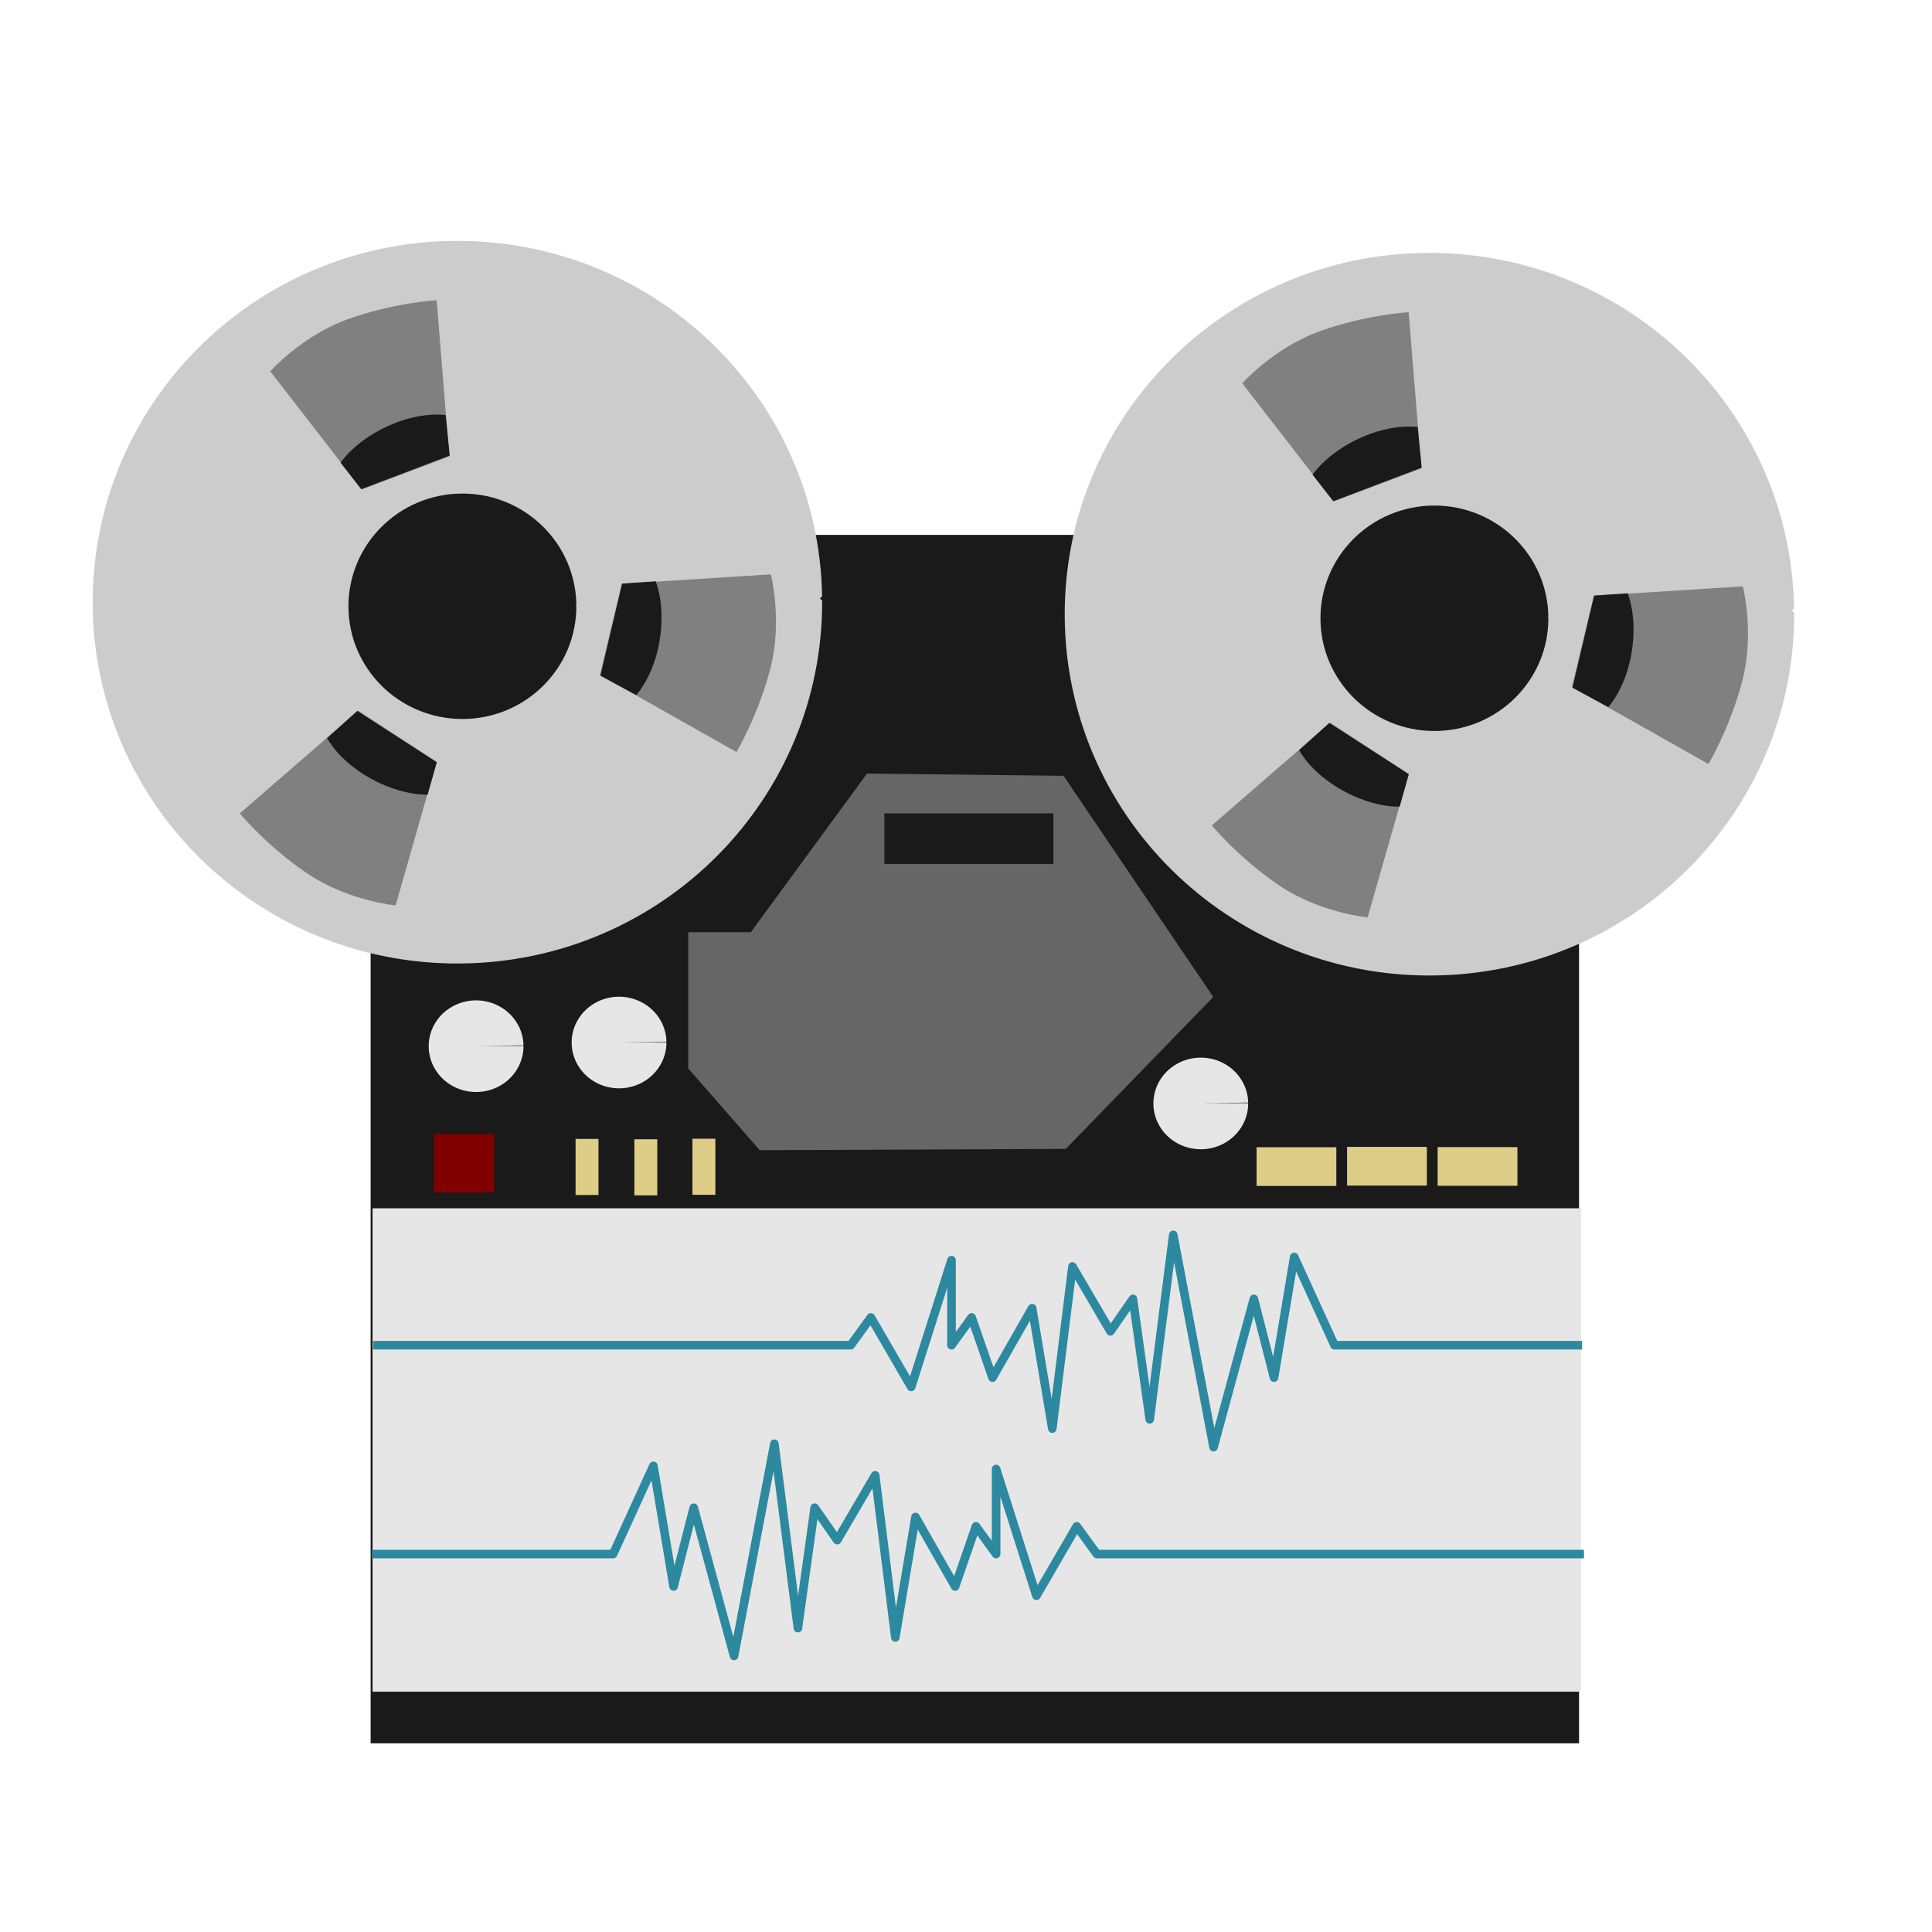 <?xml version="1.0" encoding="UTF-8" standalone="no"?>
<!-- Created using Karbon, part of Calligra: http://www.calligra.org/karbon -->

<svg
   xmlns:dc="http://purl.org/dc/elements/1.1/"
   xmlns:cc="http://creativecommons.org/ns#"
   xmlns:rdf="http://www.w3.org/1999/02/22-rdf-syntax-ns#"
   xmlns:svg="http://www.w3.org/2000/svg"
   xmlns="http://www.w3.org/2000/svg"
   xmlns:sodipodi="http://sodipodi.sourceforge.net/DTD/sodipodi-0.dtd"
   xmlns:inkscape="http://www.inkscape.org/namespaces/inkscape"
   width="512"
   height="512"
   id="svg2"
   version="1.1"
   inkscape:version="0.48.5 r10040"
   sodipodi:docname="audience.svg kopyası"
   viewBox="0 0 512 512">
  <sodipodi:namedview
     pagecolor="#ffffff"
     bordercolor="#666666"
     borderopacity="1"
     objecttolerance="10"
     gridtolerance="10"
     guidetolerance="10"
     inkscape:pageopacity="0"
     inkscape:pageshadow="2"
     inkscape:window-width="1366"
     inkscape:window-height="716"
     id="namedview10"
     showgrid="false"
     inkscape:zoom="0.57452426"
     inkscape:cx="-38.091182"
     inkscape:cy="215.71454"
     inkscape:window-x="0"
     inkscape:window-y="0"
     inkscape:window-maximized="1"
     inkscape:current-layer="svg2"
     inkscape:showpageshadow="false"
     borderlayer="true"
     units="px"
     showguides="false"
     inkscape:document-units="px">
    <sodipodi:guide
       position="1.9073486e-06,48"
       orientation="48,0"
       id="guide4062" />
    <sodipodi:guide
       position="1.9073486e-06,3.8146973e-06"
       orientation="0,48"
       id="guide4064" />
    <sodipodi:guide
       position="48,3.8146973e-06"
       orientation="-48,0"
       id="guide4066" />
    <sodipodi:guide
       position="48,48"
       orientation="0,-48"
       id="guide4068" />
    <sodipodi:guide
       position="4,44"
       orientation="40,0"
       id="guide4072" />
    <sodipodi:guide
       position="4,4"
       orientation="0,40"
       id="guide4074" />
    <sodipodi:guide
       position="44,4"
       orientation="-40,0"
       id="guide4076" />
    <sodipodi:guide
       position="44,44"
       orientation="0,-40"
       id="guide4078" />
    <sodipodi:guide
       position="15,33"
       orientation="18,0"
       id="guide4080" />
    <sodipodi:guide
       position="15,15"
       orientation="0,18"
       id="guide4082" />
    <sodipodi:guide
       position="33,15"
       orientation="-18,0"
       id="guide4084" />
    <sodipodi:guide
       position="33,33"
       orientation="0,-18"
       id="guide4086" />
    <inkscape:grid
       type="xygrid"
       id="grid3359" />
  </sodipodi:namedview>
  <defs
     id="defs4">
    <inkscape:path-effect
       effect="spiro"
       id="path-effect3794"
       is_visible="true" />
    <inkscape:path-effect
       effect="spiro"
       id="path-effect3794-1"
       is_visible="true" />
  </defs>
  <g
     id="g4113">
    <rect
       ry="0"
       y="141.752"
       x="98.219"
       height="320.248"
       width="320.248"
       id="rect3401"
       style="fill:#1a1a1a;fill-opacity:1;stroke:none" />
    <rect
       ry="0"
       y="320.214"
       x="98.736"
       height="128.099"
       width="320.248"
       id="rect3999"
       style="fill:#e6e6e6;fill-opacity:1;stroke:none" />
    <path
       sodipodi:nodetypes="ccccccccccccccccccccc"
       inkscape:connector-curvature="0"
       inkscape:original-d="m 98.553754,411.83875 63.925486,0 10.68437,-23.37743 5.34216,31.96963 5.34221,-20.86678 10.68435,39.27863 10.68436,-56.23965 6.23683,48.87491 4.44752,-31.91389 5.96832,8.5922 10.05824,-17.1844 5.34217,42.96101 5.34219,-31.91389 10.50494,18.41186 5.5216,-15.95695 5.34218,7.36475 0,-22.54054 10.68437,33.58765 10.68436,-18.41186 5.34219,7.36475 129.07876,0"
       inkscape:path-effect="#path-effect3794"
       id="path3792"
       d="m 98.554,411.839 63.925,0 10.684,-23.377 5.342,31.97 5.342,-20.867 10.684,39.279 10.684,-56.24 6.237,48.875 4.448,-31.914 5.968,8.592 10.058,-17.184 5.342,42.961 5.342,-31.914 10.505,18.412 5.522,-15.957 5.342,7.365 0,-22.541 10.684,33.588 10.684,-18.412 5.342,7.365 129.079,0"
       style="fill:none;stroke:#2c89a0;stroke-width:2.276;stroke-linecap:butt;stroke-linejoin:round;stroke-miterlimit:4;stroke-opacity:1;stroke-dasharray:none" />
    <g
       transform="matrix(0.962,0,0,0.962,9.569,5.984)"
       id="g3918">
      <path
         sodipodi:type="arc"
         style="fill:#cccccc;fill-opacity:1;stroke:#cccccc;stroke-width:26;stroke-linecap:butt;stroke-linejoin:bevel;stroke-miterlimit:4;stroke-opacity:1;stroke-dasharray:none"
         id="path3793"
         sodipodi:cx="115.2584"
         sodipodi:cy="122.405"
         sodipodi:rx="86.974129"
         sodipodi:ry="93.338089"
         d="m 202.232,121.984 c 0.217,51.549 -38.547,93.526 -86.581,93.758 C 67.617,215.975 28.502,174.375 28.285,122.826 28.068,71.277 66.832,29.3 114.866,29.068 c 47.637,-0.231 86.583,40.708 87.355,91.825 L 115.258,122.405 z"
         sodipodi:start="6.2786748"
         sodipodi:end="12.550167"
         transform="matrix(1.005,0,0,0.936,0.229,45.102)" />
      <path
         sodipodi:type="arc"
         style="fill:#1a1a1a;fill-opacity:1;stroke:#1a1a1a;stroke-width:26;stroke-linecap:butt;stroke-linejoin:bevel;stroke-miterlimit:4;stroke-opacity:1;stroke-dasharray:none"
         id="path3793-7"
         sodipodi:cx="115.2584"
         sodipodi:cy="122.405"
         sodipodi:rx="86.974129"
         sodipodi:ry="93.338089"
         d="m 202.232,121.984 c 0.217,51.549 -38.547,93.526 -86.581,93.758 C 67.617,215.975 28.502,174.375 28.285,122.826 28.068,71.277 66.832,29.3 114.866,29.068 c 47.637,-0.231 86.583,40.708 87.355,91.825 L 115.258,122.405 z"
         sodipodi:start="6.2786748"
         sodipodi:end="12.550167"
         transform="matrix(0.314,0,0,0.292,81.245,125.052)" />
      <path
         style="fill:#808080;stroke:none"
         d="m 89.693,128.6 24.142,-9.097 -3.499,-43.036 c 0,0 -11.879,0.705 -24.492,5.248 -12.612,4.543 -21.343,14.345 -21.343,14.345 z"
         id="path3847"
         inkscape:connector-curvature="0"
         sodipodi:nodetypes="ccczcc" />
      <path
         style="fill:#1a1a1a;stroke:none"
         d="m 89.569,128.548 24.369,-9.278 -1.113,-11.133 c 0,0 -6.734,-1.183 -15.97,3.038 -9.236,4.221 -12.976,10.075 -12.976,10.075 z"
         id="path3867"
         inkscape:connector-curvature="0"
         sodipodi:nodetypes="ccczcc" />
      <g
         id="g3890"
         transform="matrix(-0.476,-0.648,0.648,-0.476,200.564,262.113)">
        <path
           sodipodi:nodetypes="ccczcc"
           inkscape:connector-curvature="0"
           id="path3847-3"
           d="m 125.039,-47.376 30.025,-11.314 -4.351,-53.523 c 0,0 -14.774,0.877 -30.46,6.527 -15.686,5.65 -26.544,17.841 -26.544,17.841 z"
           style="fill:#808080;stroke:none" />
        <path
           sodipodi:nodetypes="ccczcc"
           inkscape:connector-curvature="0"
           id="path3867-5"
           d="m 124.885,-47.441 30.308,-11.538 -1.385,-13.846 c 0,0 -8.375,-1.471 -19.862,3.778 -11.487,5.249 -16.138,12.53 -16.138,12.53 z"
           style="fill:#1a1a1a;stroke:none" />
      </g>
      <g
         id="g3890-6"
         transform="matrix(-0.451,0.666,-0.666,-0.451,186.173,49.97)">
        <path
           sodipodi:nodetypes="ccczcc"
           inkscape:connector-curvature="0"
           id="path3847-3-2"
           d="m 125.039,-47.376 30.025,-11.314 -4.351,-53.523 c 0,0 -14.774,0.877 -30.46,6.527 -15.686,5.65 -26.544,17.841 -26.544,17.841 z"
           style="fill:#808080;stroke:none" />
        <path
           sodipodi:nodetypes="ccczcc"
           inkscape:connector-curvature="0"
           id="path3867-5-9"
           d="m 124.885,-47.441 30.308,-11.538 -1.385,-13.846 c 0,0 -8.375,-1.471 -19.862,3.778 -11.487,5.249 -16.138,12.53 -16.138,12.53 z"
           style="fill:#1a1a1a;stroke:none" />
      </g>
    </g>
    <g
       transform="matrix(0.962,0,0,0.962,267.162,9.166)"
       id="g3918-1">
      <path
         sodipodi:type="arc"
         style="fill:#cccccc;fill-opacity:1;stroke:#cccccc;stroke-width:26;stroke-linecap:butt;stroke-linejoin:bevel;stroke-miterlimit:4;stroke-opacity:1;stroke-dasharray:none"
         id="path3793-2"
         sodipodi:cx="115.2584"
         sodipodi:cy="122.405"
         sodipodi:rx="86.974129"
         sodipodi:ry="93.338089"
         d="m 202.232,121.984 c 0.217,51.549 -38.547,93.526 -86.581,93.758 C 67.617,215.975 28.502,174.375 28.285,122.826 28.068,71.277 66.832,29.3 114.866,29.068 c 47.637,-0.231 86.583,40.708 87.355,91.825 L 115.258,122.405 z"
         sodipodi:start="6.2786748"
         sodipodi:end="12.550167"
         transform="matrix(1.005,0,0,0.936,0.229,45.102)" />
      <path
         sodipodi:type="arc"
         style="fill:#1a1a1a;fill-opacity:1;stroke:#1a1a1a;stroke-width:26;stroke-linecap:butt;stroke-linejoin:bevel;stroke-miterlimit:4;stroke-opacity:1;stroke-dasharray:none"
         id="path3793-7-7"
         sodipodi:cx="115.2584"
         sodipodi:cy="122.405"
         sodipodi:rx="86.974129"
         sodipodi:ry="93.338089"
         d="m 202.232,121.984 c 0.217,51.549 -38.547,93.526 -86.581,93.758 C 67.617,215.975 28.502,174.375 28.285,122.826 28.068,71.277 66.832,29.3 114.866,29.068 c 47.637,-0.231 86.583,40.708 87.355,91.825 L 115.258,122.405 z"
         sodipodi:start="6.2786748"
         sodipodi:end="12.550167"
         transform="matrix(0.314,0,0,0.292,81.245,125.052)" />
      <path
         style="fill:#808080;stroke:none"
         d="m 89.693,128.6 24.142,-9.097 -3.499,-43.036 c 0,0 -11.879,0.705 -24.492,5.248 -12.612,4.543 -21.343,14.345 -21.343,14.345 z"
         id="path3847-0"
         inkscape:connector-curvature="0"
         sodipodi:nodetypes="ccczcc" />
      <path
         style="fill:#1a1a1a;stroke:none"
         d="m 89.569,128.548 24.369,-9.278 -1.113,-11.133 c 0,0 -6.734,-1.183 -15.97,3.038 -9.236,4.221 -12.976,10.075 -12.976,10.075 z"
         id="path3867-9"
         inkscape:connector-curvature="0"
         sodipodi:nodetypes="ccczcc" />
      <g
         id="g3890-3"
         transform="matrix(-0.476,-0.648,0.648,-0.476,200.564,262.113)">
        <path
           sodipodi:nodetypes="ccczcc"
           inkscape:connector-curvature="0"
           id="path3847-3-6"
           d="m 125.039,-47.376 30.025,-11.314 -4.351,-53.523 c 0,0 -14.774,0.877 -30.46,6.527 -15.686,5.65 -26.544,17.841 -26.544,17.841 z"
           style="fill:#808080;stroke:none" />
        <path
           sodipodi:nodetypes="ccczcc"
           inkscape:connector-curvature="0"
           id="path3867-5-0"
           d="m 124.885,-47.441 30.308,-11.538 -1.385,-13.846 c 0,0 -8.375,-1.471 -19.862,3.778 -11.487,5.249 -16.138,12.53 -16.138,12.53 z"
           style="fill:#1a1a1a;stroke:none" />
      </g>
      <g
         id="g3890-6-6"
         transform="matrix(-0.451,0.666,-0.666,-0.451,186.173,49.97)">
        <path
           sodipodi:nodetypes="ccczcc"
           inkscape:connector-curvature="0"
           id="path3847-3-2-2"
           d="m 125.039,-47.376 30.025,-11.314 -4.351,-53.523 c 0,0 -14.774,0.877 -30.46,6.527 -15.686,5.65 -26.544,17.841 -26.544,17.841 z"
           style="fill:#808080;stroke:none" />
        <path
           sodipodi:nodetypes="ccczcc"
           inkscape:connector-curvature="0"
           id="path3867-5-9-6"
           d="m 124.885,-47.441 30.308,-11.538 -1.385,-13.846 c 0,0 -8.375,-1.471 -19.862,3.778 -11.487,5.249 -16.138,12.53 -16.138,12.53 z"
           style="fill:#1a1a1a;stroke:none" />
      </g>
    </g>
    <path
       sodipodi:nodetypes="ccccccccccccccccccccc"
       inkscape:connector-curvature="0"
       inkscape:original-d="m 419.25922,356.49458 -65.59998,0 -10.68437,-23.37743 -5.34217,31.96963 -5.3422,-20.86679 -10.68435,39.27864 -10.68436,-56.23966 -6.23683,48.87491 -4.44753,-31.91389 -5.96832,8.59221 -10.05823,-17.1844 -5.34218,42.96101 -5.34218,-31.91389 -10.50494,18.41186 -5.5216,-15.95695 -5.34218,7.36475 0,-22.54054 -10.68438,33.58765 -10.68436,-18.41186 -5.34218,7.36475 -126.567012,0"
       inkscape:path-effect="#path-effect3794-1"
       id="path3792-8"
       d="m 419.259,356.495 -65.6,0 -10.684,-23.377 -5.342,31.97 -5.342,-20.867 -10.684,39.279 -10.684,-56.24 -6.237,48.875 -4.448,-31.914 -5.968,8.592 -10.058,-17.184 -5.342,42.961 -5.342,-31.914 -10.505,18.412 -5.522,-15.957 -5.342,7.365 0,-22.541 -10.684,33.588 -10.684,-18.412 -5.342,7.365 -126.567,0"
       style="fill:none;stroke:#2c89a0;stroke-width:2.276;stroke-linecap:butt;stroke-linejoin:round;stroke-miterlimit:4;stroke-opacity:1;stroke-dasharray:none" />
    <path
       transform="matrix(0.962,0,0,0.962,435.729,-32.948)"
       sodipodi:end="12.550167"
       sodipodi:start="6.2786748"
       d="m -269.353,321.351 a 13.054,12.619 0 1 1 -0.002,-0.148 l -13.053,0.204 z"
       sodipodi:ry="12.619137"
       sodipodi:rx="13.054279"
       sodipodi:cy="321.40753"
       sodipodi:cx="-282.40756"
       id="path4001"
       style="fill:#e6e6e6;fill-opacity:1;stroke:none"
       sodipodi:type="arc" />
    <path
       transform="matrix(0.962,0,0,0.962,589.897,-16.802)"
       sodipodi:end="12.550167"
       sodipodi:start="6.2786748"
       d="m -269.353,321.351 a 13.054,12.619 0 1 1 -0.002,-0.148 l -13.053,0.204 z"
       sodipodi:ry="12.619137"
       sodipodi:rx="13.054279"
       sodipodi:cy="321.40753"
       sodipodi:cx="-282.40756"
       id="path4001-2"
       style="fill:#e6e6e6;fill-opacity:1;stroke:none"
       sodipodi:type="arc" />
    <path
       transform="matrix(0.962,0,0,0.962,397.843,-31.974)"
       sodipodi:end="12.550167"
       sodipodi:start="6.2786748"
       d="m -269.353,321.351 a 13.054,12.619 0 1 1 -0.002,-0.148 l -13.053,0.204 z"
       sodipodi:ry="12.619137"
       sodipodi:rx="13.054279"
       sodipodi:cy="321.40753"
       sodipodi:cx="-282.40756"
       id="path4001-0"
       style="fill:#e6e6e6;fill-opacity:1;stroke:none"
       sodipodi:type="arc" />
    <path
       sodipodi:nodetypes="ccccccccc"
       inkscape:connector-curvature="0"
       id="path4037"
       d="m 201.343,304.813 -18.945,-21.66 0,-36.113 16.577,0 30.785,-42.034 52.098,0.592 39.666,58.61 -39.074,40.258 z"
       style="fill:#666666;stroke:none" />
    <rect
       y="215.558"
       x="234.371"
       height="13.396"
       width="44.793"
       id="rect4039"
       style="fill:#1a1a1a;fill-opacity:1;stroke:none" />
    <rect
       y="300.539"
       x="115.063"
       height="15.489"
       width="15.908"
       id="rect4041"
       style="fill:#800000;fill-opacity:1;stroke:none" />
    <rect
       y="301.827"
       x="152.535"
       height="14.861"
       width="6.07"
       id="rect4043"
       style="fill:#decd87;fill-opacity:1;stroke:none" />
    <rect
       y="301.92"
       x="168.115"
       height="14.861"
       width="6.07"
       id="rect4043-2"
       style="fill:#decd87;fill-opacity:1;stroke:none" />
    <rect
       y="301.772"
       x="183.508"
       height="14.861"
       width="6.07"
       id="rect4043-3"
       style="fill:#decd87;fill-opacity:1;stroke:none" />
    <rect
       y="304.032"
       x="333.002"
       height="10.256"
       width="21.143"
       id="rect4043-3-7"
       style="fill:#decd87;fill-opacity:1;stroke:none" />
    <rect
       y="303.937"
       x="356.99"
       height="10.256"
       width="21.143"
       id="rect4043-3-7-5"
       style="fill:#decd87;fill-opacity:1;stroke:none" />
    <rect
       y="303.993"
       x="380.992"
       height="10.256"
       width="21.143"
       id="rect4043-3-7-9"
       style="fill:#decd87;fill-opacity:1;stroke:none" />
  </g>
</svg>
